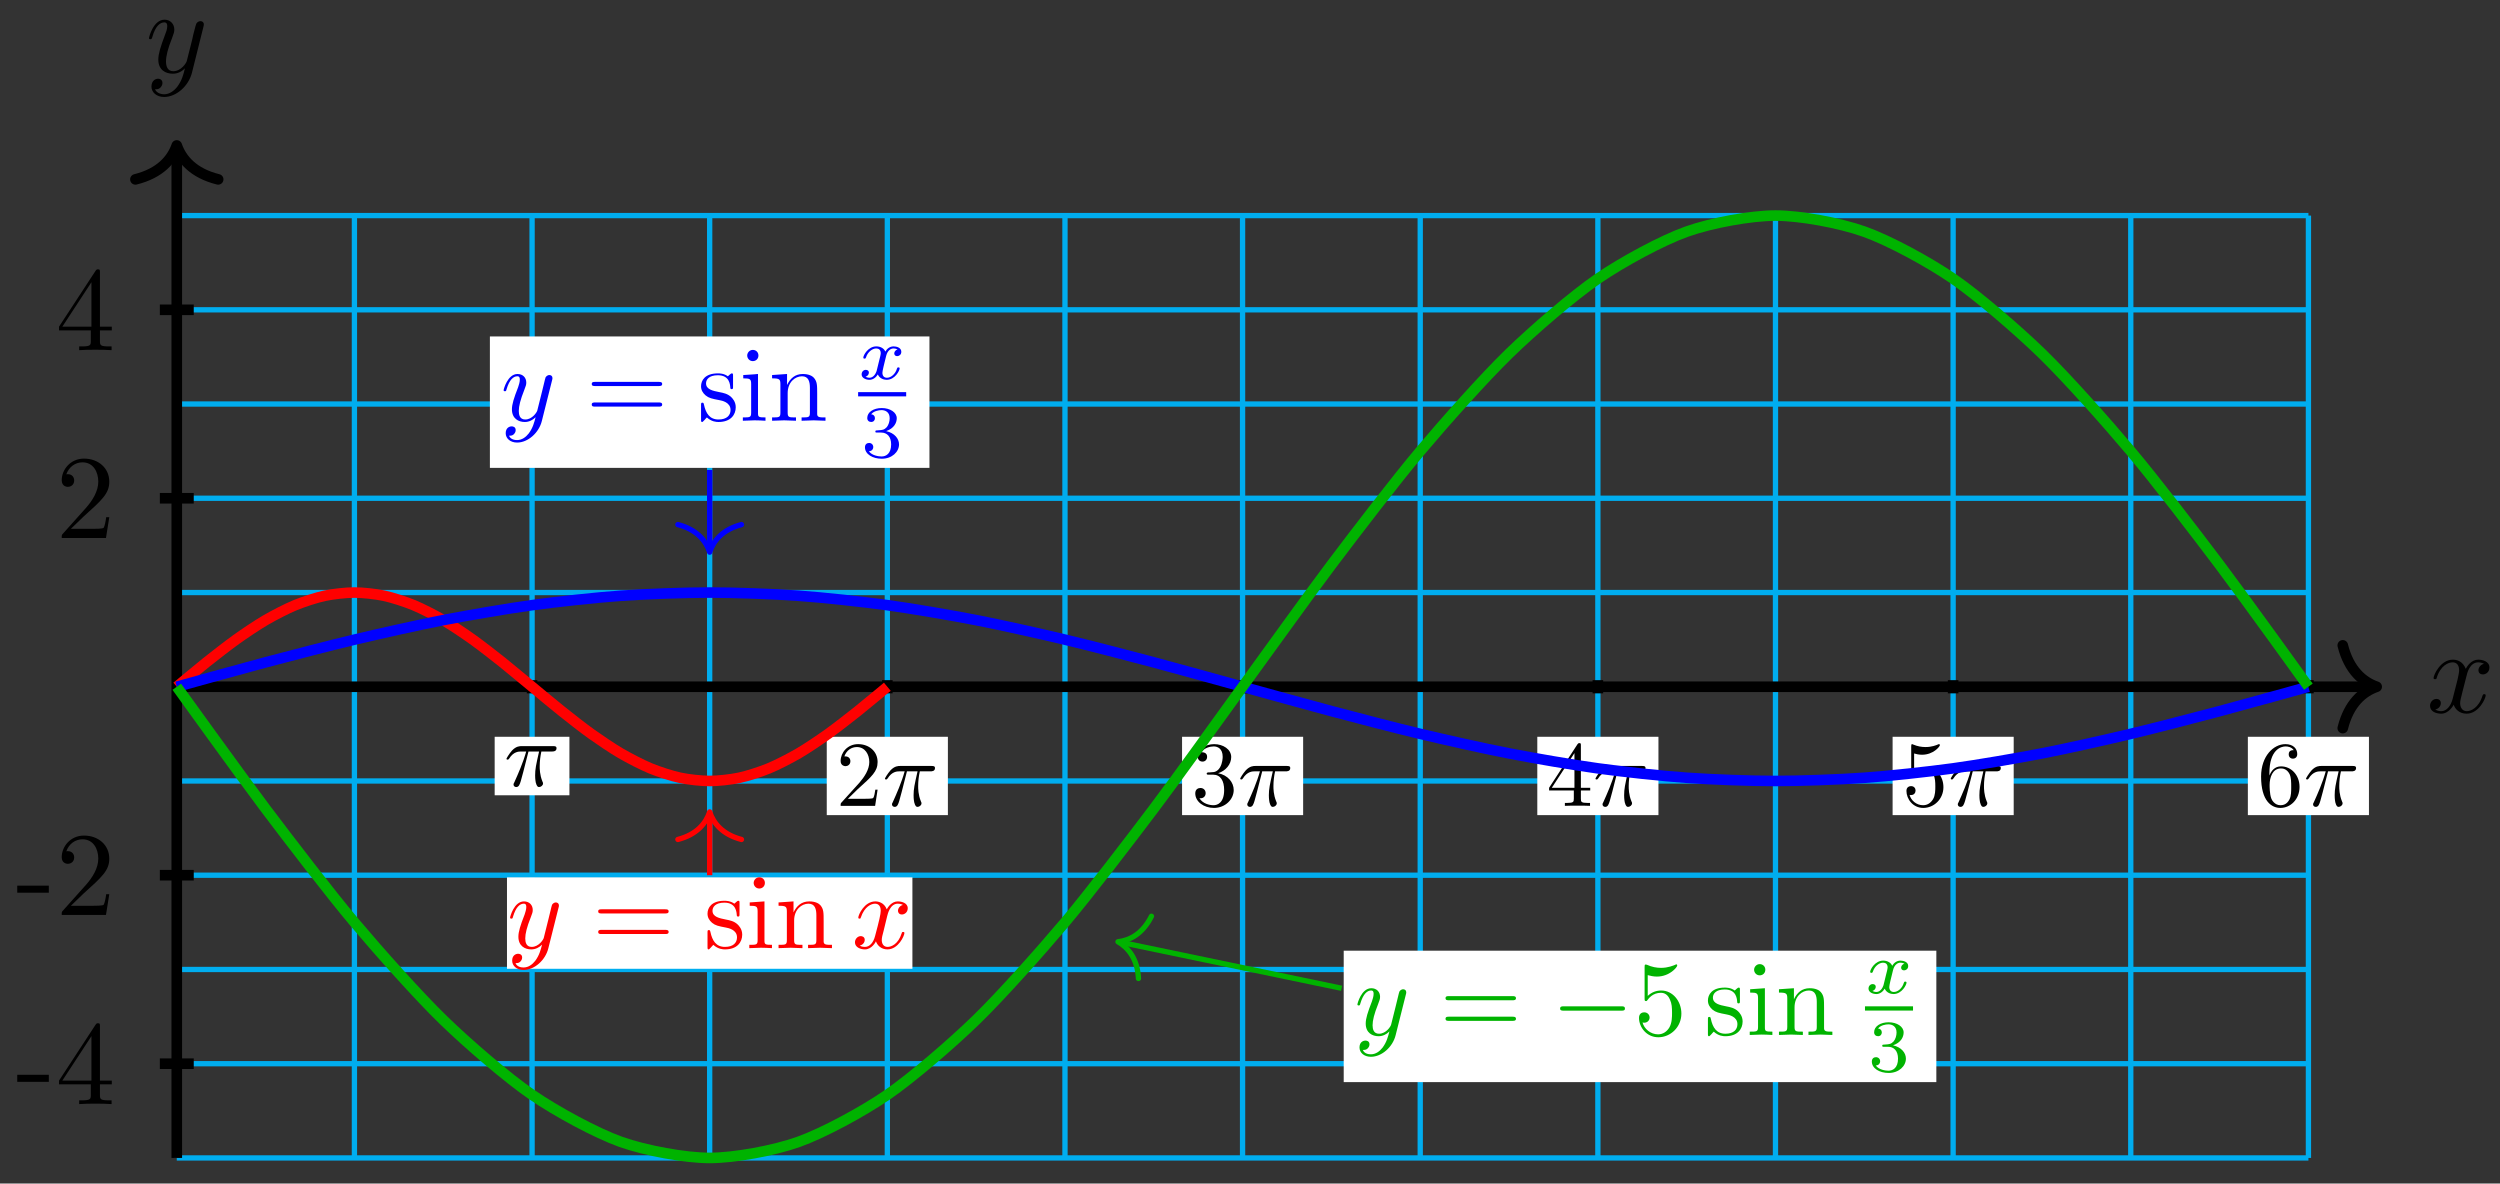 <?xml version="1.0" encoding="UTF-8"?>
<svg xmlns="http://www.w3.org/2000/svg" xmlns:xlink="http://www.w3.org/1999/xlink" width="188pt" height="89pt" viewBox="0 0 188 89" version="1.1">
<rect x="0" y="0" width="188" height="89" fill="#333333" stroke="none"/>
<defs>
<g>
<symbol overflow="visible" id="glyph0-0">
<path style="stroke:none;" d=""/>
</symbol>
<symbol overflow="visible" id="glyph0-1">
<path style="stroke:none;" d="M 3 -2.703 C 3.047 -2.938 3.25 -3.766 3.891 -3.766 C 3.922 -3.766 4.141 -3.766 4.328 -3.656 C 4.078 -3.609 3.906 -3.375 3.906 -3.172 C 3.906 -3.016 4 -2.859 4.25 -2.859 C 4.438 -2.859 4.734 -3.016 4.734 -3.375 C 4.734 -3.844 4.203 -3.969 3.891 -3.969 C 3.375 -3.969 3.062 -3.484 2.953 -3.281 C 2.719 -3.875 2.25 -3.969 1.984 -3.969 C 1.047 -3.969 0.531 -2.812 0.531 -2.578 C 0.531 -2.5 0.625 -2.5 0.641 -2.5 C 0.719 -2.5 0.75 -2.516 0.766 -2.594 C 1.062 -3.547 1.656 -3.766 1.969 -3.766 C 2.141 -3.766 2.453 -3.688 2.453 -3.172 C 2.453 -2.891 2.297 -2.281 1.969 -1.031 C 1.828 -0.469 1.5 -0.094 1.109 -0.094 C 1.062 -0.094 0.859 -0.094 0.656 -0.219 C 0.891 -0.266 1.078 -0.453 1.078 -0.703 C 1.078 -0.938 0.891 -1.016 0.75 -1.016 C 0.484 -1.016 0.266 -0.781 0.266 -0.5 C 0.266 -0.078 0.703 0.094 1.109 0.094 C 1.688 0.094 2.016 -0.531 2.047 -0.578 C 2.156 -0.25 2.469 0.094 3.016 0.094 C 3.938 0.094 4.453 -1.062 4.453 -1.281 C 4.453 -1.375 4.375 -1.375 4.344 -1.375 C 4.266 -1.375 4.25 -1.344 4.219 -1.281 C 3.922 -0.312 3.312 -0.094 3.031 -0.094 C 2.688 -0.094 2.531 -0.391 2.531 -0.688 C 2.531 -0.891 2.594 -1.078 2.688 -1.484 Z M 3 -2.703 "/>
</symbol>
<symbol overflow="visible" id="glyph0-2">
<path style="stroke:none;" d="M 4.359 -3.422 C 4.391 -3.547 4.391 -3.562 4.391 -3.625 C 4.391 -3.781 4.266 -3.859 4.141 -3.859 C 4.047 -3.859 3.906 -3.812 3.828 -3.672 C 3.797 -3.625 3.734 -3.359 3.688 -3.188 C 3.625 -2.953 3.562 -2.719 3.516 -2.469 L 3.109 -0.859 C 3.078 -0.719 2.688 -0.094 2.094 -0.094 C 1.641 -0.094 1.547 -0.5 1.547 -0.828 C 1.547 -1.234 1.688 -1.797 2 -2.578 C 2.141 -2.953 2.172 -3.047 2.172 -3.234 C 2.172 -3.625 1.891 -3.969 1.438 -3.969 C 0.594 -3.969 0.266 -2.656 0.266 -2.578 C 0.266 -2.5 0.344 -2.5 0.375 -2.5 C 0.453 -2.5 0.469 -2.516 0.516 -2.656 C 0.75 -3.5 1.109 -3.766 1.422 -3.766 C 1.484 -3.766 1.641 -3.766 1.641 -3.484 C 1.641 -3.25 1.547 -3.016 1.484 -2.859 C 1.125 -1.906 0.969 -1.391 0.969 -0.969 C 0.969 -0.172 1.531 0.094 2.062 0.094 C 2.406 0.094 2.719 -0.047 2.969 -0.312 C 2.859 0.156 2.75 0.594 2.391 1.078 C 2.156 1.375 1.812 1.641 1.406 1.641 C 1.281 1.641 0.875 1.609 0.719 1.266 C 0.859 1.266 0.984 1.266 1.109 1.156 C 1.188 1.078 1.281 0.953 1.281 0.797 C 1.281 0.516 1.047 0.469 0.953 0.469 C 0.75 0.469 0.453 0.625 0.453 1.062 C 0.453 1.5 0.844 1.844 1.406 1.844 C 2.328 1.844 3.25 1.016 3.5 0.016 Z M 4.359 -3.422 "/>
</symbol>
<symbol overflow="visible" id="glyph1-0">
<path style="stroke:none;" d=""/>
</symbol>
<symbol overflow="visible" id="glyph1-1">
<path style="stroke:none;" d="M 2.469 -1.672 L 2.469 -2.203 L 0.094 -2.203 L 0.094 -1.672 Z M 2.469 -1.672 "/>
</symbol>
<symbol overflow="visible" id="glyph1-2">
<path style="stroke:none;" d="M 4.219 -1.484 L 4.219 -1.766 L 3.328 -1.766 L 3.328 -5.844 C 3.328 -6.016 3.328 -6.078 3.188 -6.078 C 3.109 -6.078 3.078 -6.078 3 -5.969 L 0.25 -1.766 L 0.25 -1.484 L 2.641 -1.484 L 2.641 -0.703 C 2.641 -0.375 2.625 -0.281 1.953 -0.281 L 1.766 -0.281 L 1.766 0 C 2.141 -0.031 2.594 -0.031 2.984 -0.031 C 3.359 -0.031 3.828 -0.031 4.203 0 L 4.203 -0.281 L 4.016 -0.281 C 3.344 -0.281 3.328 -0.375 3.328 -0.703 L 3.328 -1.484 Z M 2.688 -1.766 L 0.5 -1.766 L 2.688 -5.109 Z M 2.688 -1.766 "/>
</symbol>
<symbol overflow="visible" id="glyph1-3">
<path style="stroke:none;" d="M 4.031 -1.562 L 3.797 -1.562 C 3.766 -1.297 3.688 -0.891 3.609 -0.766 C 3.547 -0.688 2.953 -0.688 2.75 -0.688 L 1.141 -0.688 L 2.094 -1.609 C 3.484 -2.859 4.031 -3.344 4.031 -4.234 C 4.031 -5.25 3.219 -5.969 2.125 -5.969 C 1.109 -5.969 0.453 -5.141 0.453 -4.344 C 0.453 -3.844 0.891 -3.844 0.922 -3.844 C 1.078 -3.844 1.391 -3.953 1.391 -4.328 C 1.391 -4.562 1.234 -4.797 0.922 -4.797 C 0.844 -4.797 0.828 -4.797 0.797 -4.781 C 1 -5.359 1.484 -5.688 2.016 -5.688 C 2.828 -5.688 3.203 -4.969 3.203 -4.234 C 3.203 -3.516 2.766 -2.812 2.266 -2.25 L 0.547 -0.328 C 0.453 -0.234 0.453 -0.219 0.453 0 L 3.781 0 Z M 4.031 -1.562 "/>
</symbol>
<symbol overflow="visible" id="glyph2-0">
<path style="stroke:none;" d=""/>
</symbol>
<symbol overflow="visible" id="glyph2-1">
<path style="stroke:none;" d="M 1.844 -2.594 L 2.641 -2.594 C 2.406 -1.562 2.344 -1.266 2.344 -0.797 C 2.344 -0.703 2.344 -0.516 2.391 -0.266 C 2.469 0.031 2.547 0.078 2.641 0.078 C 2.781 0.078 2.938 -0.047 2.938 -0.188 C 2.938 -0.234 2.938 -0.25 2.891 -0.344 C 2.688 -0.844 2.688 -1.297 2.688 -1.484 C 2.688 -1.859 2.734 -2.234 2.812 -2.594 L 3.609 -2.594 C 3.703 -2.594 3.953 -2.594 3.953 -2.844 C 3.953 -3 3.812 -3 3.672 -3 L 1.344 -3 C 1.188 -3 0.922 -3 0.609 -2.672 C 0.375 -2.406 0.188 -2.078 0.188 -2.047 C 0.188 -2.047 0.188 -1.984 0.266 -1.984 C 0.328 -1.984 0.344 -2 0.391 -2.062 C 0.719 -2.594 1.125 -2.594 1.266 -2.594 L 1.672 -2.594 C 1.438 -1.75 1.062 -0.906 0.781 -0.281 C 0.719 -0.172 0.719 -0.156 0.719 -0.109 C 0.719 0.016 0.828 0.078 0.922 0.078 C 1.125 0.078 1.188 -0.125 1.266 -0.375 C 1.359 -0.703 1.359 -0.703 1.453 -1.062 Z M 1.844 -2.594 "/>
</symbol>
<symbol overflow="visible" id="glyph3-0">
<path style="stroke:none;" d=""/>
</symbol>
<symbol overflow="visible" id="glyph3-1">
<path style="stroke:none;" d="M 0.891 -0.531 L 1.625 -1.25 C 2.703 -2.219 3.125 -2.594 3.125 -3.297 C 3.125 -4.078 2.5 -4.641 1.656 -4.641 C 0.859 -4.641 0.344 -4 0.344 -3.375 C 0.344 -2.984 0.703 -2.984 0.719 -2.984 C 0.844 -2.984 1.078 -3.078 1.078 -3.359 C 1.078 -3.547 0.953 -3.719 0.703 -3.719 C 0.656 -3.719 0.641 -3.719 0.625 -3.719 C 0.781 -4.172 1.156 -4.422 1.562 -4.422 C 2.188 -4.422 2.5 -3.859 2.5 -3.297 C 2.5 -2.734 2.141 -2.188 1.766 -1.75 L 0.422 -0.266 C 0.344 -0.188 0.344 -0.172 0.344 0 L 2.938 0 L 3.125 -1.219 L 2.953 -1.219 C 2.922 -1 2.875 -0.703 2.797 -0.594 C 2.75 -0.531 2.297 -0.531 2.141 -0.531 Z M 0.891 -0.531 "/>
</symbol>
<symbol overflow="visible" id="glyph3-2">
<path style="stroke:none;" d="M 2.016 -2.453 C 2.594 -2.641 3 -3.125 3 -3.672 C 3 -4.25 2.391 -4.641 1.719 -4.641 C 1.016 -4.641 0.484 -4.219 0.484 -3.688 C 0.484 -3.469 0.641 -3.328 0.844 -3.328 C 1.047 -3.328 1.188 -3.484 1.188 -3.688 C 1.188 -4.031 0.859 -4.031 0.766 -4.031 C 0.969 -4.375 1.438 -4.469 1.688 -4.469 C 1.969 -4.469 2.359 -4.312 2.359 -3.688 C 2.359 -3.609 2.344 -3.203 2.156 -2.891 C 1.953 -2.562 1.719 -2.531 1.547 -2.531 C 1.484 -2.516 1.312 -2.516 1.266 -2.516 C 1.219 -2.5 1.156 -2.5 1.156 -2.422 C 1.156 -2.344 1.219 -2.344 1.328 -2.344 L 1.641 -2.344 C 2.203 -2.344 2.469 -1.875 2.469 -1.188 C 2.469 -0.25 1.984 -0.047 1.672 -0.047 C 1.375 -0.047 0.859 -0.156 0.609 -0.578 C 0.859 -0.531 1.078 -0.688 1.078 -0.953 C 1.078 -1.203 0.891 -1.344 0.688 -1.344 C 0.516 -1.344 0.297 -1.25 0.297 -0.938 C 0.297 -0.312 0.938 0.156 1.703 0.156 C 2.547 0.156 3.188 -0.484 3.188 -1.188 C 3.188 -1.766 2.75 -2.312 2.016 -2.453 Z M 2.016 -2.453 "/>
</symbol>
<symbol overflow="visible" id="glyph3-3">
<path style="stroke:none;" d="M 2.047 -1.156 L 2.047 -0.547 C 2.047 -0.297 2.031 -0.219 1.516 -0.219 L 1.375 -0.219 L 1.375 0 C 1.656 -0.016 2.016 -0.016 2.312 -0.016 C 2.609 -0.016 2.969 -0.016 3.266 0 L 3.266 -0.219 L 3.109 -0.219 C 2.594 -0.219 2.578 -0.297 2.578 -0.547 L 2.578 -1.156 L 3.281 -1.156 L 3.281 -1.359 L 2.578 -1.359 L 2.578 -4.531 C 2.578 -4.672 2.578 -4.719 2.469 -4.719 C 2.406 -4.719 2.391 -4.719 2.328 -4.641 L 0.188 -1.359 L 0.188 -1.156 Z M 2.094 -1.359 L 0.391 -1.359 L 2.094 -3.969 Z M 2.094 -1.359 "/>
</symbol>
<symbol overflow="visible" id="glyph3-4">
<path style="stroke:none;" d="M 3.125 -1.406 C 3.125 -2.234 2.562 -2.922 1.812 -2.922 C 1.469 -2.922 1.172 -2.812 0.922 -2.578 L 0.922 -3.938 C 1.062 -3.891 1.297 -3.844 1.516 -3.844 C 2.375 -3.844 2.859 -4.469 2.859 -4.562 C 2.859 -4.609 2.844 -4.641 2.781 -4.641 C 2.781 -4.641 2.766 -4.641 2.734 -4.625 C 2.594 -4.562 2.25 -4.422 1.781 -4.422 C 1.5 -4.422 1.188 -4.469 0.859 -4.609 C 0.797 -4.641 0.781 -4.641 0.781 -4.641 C 0.703 -4.641 0.703 -4.578 0.703 -4.469 L 0.703 -2.406 C 0.703 -2.281 0.703 -2.219 0.797 -2.219 C 0.844 -2.219 0.859 -2.25 0.891 -2.281 C 0.969 -2.391 1.219 -2.781 1.797 -2.781 C 2.156 -2.781 2.328 -2.453 2.391 -2.328 C 2.5 -2.062 2.516 -1.797 2.516 -1.453 C 2.516 -1.203 2.516 -0.781 2.344 -0.5 C 2.172 -0.219 1.922 -0.047 1.594 -0.047 C 1.094 -0.047 0.688 -0.406 0.578 -0.828 C 0.594 -0.812 0.609 -0.812 0.688 -0.812 C 0.922 -0.812 1.031 -0.984 1.031 -1.156 C 1.031 -1.312 0.922 -1.484 0.688 -1.484 C 0.594 -1.484 0.344 -1.438 0.344 -1.125 C 0.344 -0.516 0.828 0.156 1.609 0.156 C 2.422 0.156 3.125 -0.516 3.125 -1.406 Z M 3.125 -1.406 "/>
</symbol>
<symbol overflow="visible" id="glyph3-5">
<path style="stroke:none;" d="M 0.922 -2.281 L 0.922 -2.453 C 0.922 -4.219 1.781 -4.469 2.141 -4.469 C 2.312 -4.469 2.594 -4.422 2.75 -4.188 C 2.641 -4.188 2.375 -4.188 2.375 -3.875 C 2.375 -3.656 2.531 -3.547 2.688 -3.547 C 2.797 -3.547 3.016 -3.609 3.016 -3.891 C 3.016 -4.312 2.703 -4.641 2.125 -4.641 C 1.234 -4.641 0.297 -3.75 0.297 -2.203 C 0.297 -0.344 1.094 0.156 1.75 0.156 C 2.516 0.156 3.188 -0.5 3.188 -1.422 C 3.188 -2.312 2.562 -2.969 1.797 -2.969 C 1.312 -2.969 1.062 -2.625 0.922 -2.281 Z M 1.75 -0.047 C 1.312 -0.047 1.094 -0.453 1.062 -0.562 C 0.938 -0.891 0.938 -1.453 0.938 -1.578 C 0.938 -2.125 1.156 -2.812 1.781 -2.812 C 1.891 -2.812 2.219 -2.812 2.438 -2.391 C 2.562 -2.125 2.562 -1.766 2.562 -1.422 C 2.562 -1.094 2.562 -0.75 2.438 -0.5 C 2.234 -0.078 1.906 -0.047 1.75 -0.047 Z M 1.75 -0.047 "/>
</symbol>
<symbol overflow="visible" id="glyph4-0">
<path style="stroke:none;" d=""/>
</symbol>
<symbol overflow="visible" id="glyph4-1">
<path style="stroke:none;" d="M 3.875 -3.031 C 3.906 -3.141 3.906 -3.156 3.906 -3.219 C 3.906 -3.359 3.797 -3.438 3.672 -3.438 C 3.594 -3.438 3.469 -3.391 3.391 -3.266 C 3.375 -3.234 3.312 -2.984 3.281 -2.844 C 3.234 -2.625 3.172 -2.422 3.125 -2.203 L 2.766 -0.766 C 2.734 -0.641 2.391 -0.094 1.859 -0.094 C 1.453 -0.094 1.375 -0.438 1.375 -0.734 C 1.375 -1.094 1.5 -1.594 1.781 -2.297 C 1.906 -2.625 1.938 -2.703 1.938 -2.875 C 1.938 -3.234 1.688 -3.516 1.281 -3.516 C 0.531 -3.516 0.234 -2.359 0.234 -2.297 C 0.234 -2.219 0.312 -2.219 0.328 -2.219 C 0.406 -2.219 0.422 -2.234 0.453 -2.359 C 0.672 -3.109 0.984 -3.344 1.266 -3.344 C 1.328 -3.344 1.453 -3.344 1.453 -3.094 C 1.453 -2.891 1.375 -2.688 1.328 -2.531 C 1 -1.688 0.859 -1.234 0.859 -0.859 C 0.859 -0.156 1.359 0.094 1.828 0.094 C 2.141 0.094 2.422 -0.047 2.641 -0.266 C 2.531 0.141 2.438 0.531 2.125 0.953 C 1.906 1.234 1.609 1.453 1.25 1.453 C 1.125 1.453 0.766 1.438 0.641 1.125 C 0.766 1.125 0.875 1.125 0.984 1.031 C 1.062 0.953 1.141 0.859 1.141 0.703 C 1.141 0.453 0.922 0.422 0.844 0.422 C 0.656 0.422 0.391 0.547 0.391 0.938 C 0.391 1.344 0.75 1.641 1.25 1.641 C 2.062 1.641 2.891 0.906 3.109 0.016 Z M 3.875 -3.031 "/>
</symbol>
<symbol overflow="visible" id="glyph4-2">
<path style="stroke:none;" d="M 2.656 -2.406 C 2.703 -2.609 2.891 -3.344 3.453 -3.344 C 3.484 -3.344 3.688 -3.344 3.844 -3.25 C 3.625 -3.203 3.469 -3 3.469 -2.812 C 3.469 -2.688 3.547 -2.531 3.766 -2.531 C 3.938 -2.531 4.203 -2.672 4.203 -3 C 4.203 -3.406 3.734 -3.516 3.453 -3.516 C 3 -3.516 2.719 -3.094 2.625 -2.922 C 2.422 -3.438 1.984 -3.516 1.766 -3.516 C 0.938 -3.516 0.484 -2.5 0.484 -2.297 C 0.484 -2.219 0.562 -2.219 0.578 -2.219 C 0.641 -2.219 0.656 -2.234 0.672 -2.297 C 0.953 -3.141 1.469 -3.344 1.75 -3.344 C 1.891 -3.344 2.172 -3.281 2.172 -2.812 C 2.172 -2.562 2.047 -2.031 1.75 -0.922 C 1.625 -0.422 1.344 -0.094 0.984 -0.094 C 0.938 -0.094 0.75 -0.094 0.594 -0.188 C 0.781 -0.234 0.969 -0.391 0.969 -0.625 C 0.969 -0.844 0.781 -0.906 0.672 -0.906 C 0.438 -0.906 0.234 -0.688 0.234 -0.438 C 0.234 -0.078 0.625 0.094 0.984 0.094 C 1.5 0.094 1.797 -0.469 1.812 -0.516 C 1.906 -0.219 2.203 0.094 2.672 0.094 C 3.5 0.094 3.953 -0.938 3.953 -1.141 C 3.953 -1.219 3.875 -1.219 3.859 -1.219 C 3.781 -1.219 3.766 -1.188 3.75 -1.125 C 3.484 -0.281 2.953 -0.094 2.688 -0.094 C 2.375 -0.094 2.25 -0.344 2.25 -0.609 C 2.25 -0.781 2.297 -0.969 2.391 -1.312 Z M 2.656 -2.406 "/>
</symbol>
<symbol overflow="visible" id="glyph5-0">
<path style="stroke:none;" d=""/>
</symbol>
<symbol overflow="visible" id="glyph5-1">
<path style="stroke:none;" d="M 5.469 -2.609 C 5.594 -2.609 5.75 -2.609 5.75 -2.766 C 5.75 -2.922 5.594 -2.922 5.484 -2.922 L 0.703 -2.922 C 0.594 -2.922 0.453 -2.922 0.453 -2.766 C 0.453 -2.609 0.594 -2.609 0.719 -2.609 Z M 5.484 -1.062 C 5.594 -1.062 5.75 -1.062 5.75 -1.219 C 5.75 -1.375 5.594 -1.375 5.469 -1.375 L 0.719 -1.375 C 0.594 -1.375 0.453 -1.375 0.453 -1.219 C 0.453 -1.062 0.594 -1.062 0.703 -1.062 Z M 5.484 -1.062 "/>
</symbol>
<symbol overflow="visible" id="glyph5-2">
<path style="stroke:none;" d="M 1.656 -1.547 C 1.828 -1.516 2.484 -1.391 2.484 -0.812 C 2.484 -0.406 2.203 -0.094 1.578 -0.094 C 0.922 -0.094 0.625 -0.547 0.484 -1.219 C 0.453 -1.328 0.453 -1.359 0.359 -1.359 C 0.266 -1.359 0.266 -1.297 0.266 -1.156 L 0.266 -0.109 C 0.266 0.031 0.266 0.094 0.344 0.094 C 0.391 0.094 0.391 0.078 0.547 -0.078 C 0.562 -0.094 0.562 -0.109 0.703 -0.25 C 1.062 0.078 1.422 0.094 1.578 0.094 C 2.5 0.094 2.875 -0.453 2.875 -1.016 C 2.875 -1.438 2.625 -1.688 2.531 -1.781 C 2.266 -2.031 1.953 -2.094 1.625 -2.156 C 1.172 -2.25 0.641 -2.344 0.641 -2.812 C 0.641 -3.094 0.859 -3.422 1.531 -3.422 C 2.422 -3.422 2.453 -2.703 2.469 -2.453 C 2.484 -2.375 2.547 -2.375 2.562 -2.375 C 2.672 -2.375 2.672 -2.422 2.672 -2.578 L 2.672 -3.375 C 2.672 -3.516 2.672 -3.562 2.578 -3.562 C 2.547 -3.562 2.531 -3.562 2.422 -3.469 C 2.406 -3.438 2.312 -3.375 2.281 -3.344 C 1.984 -3.562 1.656 -3.562 1.531 -3.562 C 0.562 -3.562 0.266 -3.031 0.266 -2.594 C 0.266 -2.312 0.391 -2.094 0.609 -1.906 C 0.859 -1.703 1.078 -1.656 1.656 -1.547 Z M 1.656 -1.547 "/>
</symbol>
<symbol overflow="visible" id="glyph5-3">
<path style="stroke:none;" d="M 1.406 -3.516 L 0.297 -3.438 L 0.297 -3.188 C 0.812 -3.188 0.891 -3.141 0.891 -2.75 L 0.891 -0.609 C 0.891 -0.25 0.797 -0.25 0.266 -0.25 L 0.266 0 C 0.516 -0.016 0.953 -0.031 1.141 -0.031 C 1.422 -0.031 1.703 -0.016 1.969 0 L 1.969 -0.25 C 1.438 -0.25 1.406 -0.281 1.406 -0.594 Z M 1.438 -4.906 C 1.438 -5.156 1.25 -5.328 1.016 -5.328 C 0.766 -5.328 0.594 -5.109 0.594 -4.906 C 0.594 -4.688 0.766 -4.484 1.016 -4.484 C 1.25 -4.484 1.438 -4.656 1.438 -4.906 Z M 1.438 -4.906 "/>
</symbol>
<symbol overflow="visible" id="glyph5-4">
<path style="stroke:none;" d="M 0.875 -2.734 L 0.875 -0.609 C 0.875 -0.25 0.781 -0.25 0.25 -0.25 L 0.25 0 C 0.531 -0.016 0.938 -0.031 1.156 -0.031 C 1.359 -0.031 1.781 -0.016 2.047 0 L 2.047 -0.25 C 1.516 -0.25 1.422 -0.25 1.422 -0.609 L 1.422 -2.078 C 1.422 -2.906 1.984 -3.344 2.5 -3.344 C 3 -3.344 3.094 -2.922 3.094 -2.469 L 3.094 -0.609 C 3.094 -0.25 3 -0.25 2.469 -0.25 L 2.469 0 C 2.75 -0.016 3.156 -0.031 3.375 -0.031 C 3.578 -0.031 4 -0.016 4.266 0 L 4.266 -0.25 C 3.844 -0.25 3.656 -0.25 3.641 -0.484 L 3.641 -2.016 C 3.641 -2.688 3.641 -2.938 3.391 -3.234 C 3.281 -3.359 3.016 -3.516 2.562 -3.516 C 1.969 -3.516 1.609 -3.172 1.375 -2.688 L 1.375 -3.516 L 0.25 -3.438 L 0.25 -3.188 C 0.812 -3.188 0.875 -3.125 0.875 -2.734 Z M 0.875 -2.734 "/>
</symbol>
<symbol overflow="visible" id="glyph5-5">
<path style="stroke:none;" d="M 3.578 -1.609 C 3.578 -2.547 2.922 -3.344 2.062 -3.344 C 1.688 -3.344 1.344 -3.219 1.047 -2.938 L 1.047 -4.5 C 1.219 -4.453 1.469 -4.391 1.734 -4.391 C 2.703 -4.391 3.266 -5.109 3.266 -5.219 C 3.266 -5.266 3.25 -5.312 3.188 -5.312 C 3.172 -5.312 3.156 -5.312 3.125 -5.281 C 2.969 -5.219 2.578 -5.047 2.047 -5.047 C 1.719 -5.047 1.359 -5.109 0.984 -5.281 C 0.922 -5.297 0.906 -5.297 0.891 -5.297 C 0.812 -5.297 0.812 -5.234 0.812 -5.109 L 0.812 -2.75 C 0.812 -2.609 0.812 -2.547 0.922 -2.547 C 0.969 -2.547 0.984 -2.562 1.016 -2.609 C 1.109 -2.734 1.406 -3.172 2.047 -3.172 C 2.469 -3.172 2.656 -2.812 2.719 -2.656 C 2.859 -2.359 2.875 -2.062 2.875 -1.656 C 2.875 -1.375 2.875 -0.906 2.672 -0.562 C 2.484 -0.25 2.188 -0.047 1.828 -0.047 C 1.25 -0.047 0.781 -0.469 0.656 -0.938 C 0.672 -0.938 0.703 -0.922 0.781 -0.922 C 1.047 -0.922 1.188 -1.125 1.188 -1.312 C 1.188 -1.5 1.047 -1.703 0.781 -1.703 C 0.672 -1.703 0.391 -1.656 0.391 -1.281 C 0.391 -0.594 0.953 0.172 1.844 0.172 C 2.766 0.172 3.578 -0.594 3.578 -1.609 Z M 3.578 -1.609 "/>
</symbol>
<symbol overflow="visible" id="glyph6-0">
<path style="stroke:none;" d=""/>
</symbol>
<symbol overflow="visible" id="glyph6-1">
<path style="stroke:none;" d="M 1.391 -0.594 C 1.328 -0.406 1.156 -0.094 0.859 -0.094 C 0.844 -0.094 0.688 -0.094 0.562 -0.172 C 0.797 -0.25 0.812 -0.453 0.812 -0.484 C 0.812 -0.609 0.719 -0.688 0.578 -0.688 C 0.422 -0.688 0.266 -0.562 0.266 -0.344 C 0.266 -0.078 0.578 0.062 0.859 0.062 C 1.109 0.062 1.344 -0.109 1.484 -0.344 C 1.609 -0.047 1.922 0.062 2.141 0.062 C 2.781 0.062 3.125 -0.641 3.125 -0.797 C 3.125 -0.875 3.047 -0.875 3.031 -0.875 C 2.953 -0.875 2.953 -0.844 2.922 -0.781 C 2.812 -0.391 2.484 -0.094 2.172 -0.094 C 1.938 -0.094 1.828 -0.25 1.828 -0.469 C 1.828 -0.609 1.953 -1.109 2.109 -1.734 C 2.219 -2.172 2.484 -2.297 2.656 -2.297 C 2.672 -2.297 2.844 -2.297 2.969 -2.219 C 2.781 -2.172 2.719 -2.016 2.719 -1.922 C 2.719 -1.797 2.812 -1.719 2.938 -1.719 C 3.062 -1.719 3.25 -1.812 3.25 -2.047 C 3.25 -2.359 2.891 -2.453 2.672 -2.453 C 2.391 -2.453 2.172 -2.281 2.047 -2.062 C 1.953 -2.297 1.688 -2.453 1.375 -2.453 C 0.75 -2.453 0.391 -1.781 0.391 -1.609 C 0.391 -1.531 0.469 -1.531 0.484 -1.531 C 0.562 -1.531 0.562 -1.562 0.594 -1.625 C 0.734 -2.062 1.094 -2.297 1.359 -2.297 C 1.547 -2.297 1.703 -2.203 1.703 -1.938 C 1.703 -1.828 1.625 -1.547 1.578 -1.359 Z M 1.391 -0.594 "/>
</symbol>
<symbol overflow="visible" id="glyph7-0">
<path style="stroke:none;" d=""/>
</symbol>
<symbol overflow="visible" id="glyph7-1">
<path style="stroke:none;" d="M 1.516 -1.859 C 1.953 -1.859 2.266 -1.562 2.266 -0.969 C 2.266 -0.266 1.875 -0.062 1.547 -0.062 C 1.328 -0.062 0.828 -0.125 0.594 -0.453 C 0.859 -0.469 0.922 -0.656 0.922 -0.766 C 0.922 -0.953 0.781 -1.078 0.609 -1.078 C 0.453 -1.078 0.297 -0.984 0.297 -0.75 C 0.297 -0.234 0.875 0.109 1.562 0.109 C 2.328 0.109 2.859 -0.406 2.859 -0.969 C 2.859 -1.406 2.516 -1.828 1.891 -1.969 C 2.484 -2.172 2.688 -2.594 2.688 -2.938 C 2.688 -3.375 2.188 -3.703 1.562 -3.703 C 0.953 -3.703 0.469 -3.406 0.469 -2.953 C 0.469 -2.766 0.594 -2.656 0.766 -2.656 C 0.938 -2.656 1.047 -2.781 1.047 -2.938 C 1.047 -3.109 0.938 -3.219 0.766 -3.234 C 0.953 -3.484 1.344 -3.547 1.547 -3.547 C 1.797 -3.547 2.156 -3.422 2.156 -2.938 C 2.156 -2.703 2.078 -2.438 1.938 -2.266 C 1.75 -2.062 1.594 -2.047 1.312 -2.031 C 1.172 -2.016 1.156 -2.016 1.125 -2.016 C 1.125 -2.016 1.078 -2 1.078 -1.938 C 1.078 -1.859 1.125 -1.859 1.219 -1.859 Z M 1.516 -1.859 "/>
</symbol>
<symbol overflow="visible" id="glyph8-0">
<path style="stroke:none;" d=""/>
</symbol>
<symbol overflow="visible" id="glyph8-1">
<path style="stroke:none;" d="M 5.25 -1.828 C 5.391 -1.828 5.531 -1.828 5.531 -1.984 C 5.531 -2.156 5.391 -2.156 5.25 -2.156 L 0.938 -2.156 C 0.812 -2.156 0.656 -2.156 0.656 -1.984 C 0.656 -1.828 0.812 -1.828 0.938 -1.828 Z M 5.25 -1.828 "/>
</symbol>
</g>
</defs>
<g id="surface1">
<path style="fill:none;stroke-width:0.399;stroke-linecap:butt;stroke-linejoin:miter;stroke:rgb(0%,67.839%,93.729%);stroke-opacity:1;stroke-miterlimit:10;" d="M -0.001 -35.433 L 160.3 -35.433 M -0.001 -28.347 L 160.3 -28.347 M -0.001 -21.261 L 160.3 -21.261 M -0.001 -14.172 L 160.3 -14.172 M -0.001 -7.086 L 160.3 -7.086 M -0.001 -0 L 160.3 -0 M -0.001 7.085 L 160.3 7.085 M -0.001 14.175 L 160.3 14.175 M -0.001 21.261 L 160.3 21.261 M -0.001 28.346 L 160.3 28.346 M -0.001 35.432 L 160.3 35.432 M -0.001 -35.433 L -0.001 35.432 M 13.358 -35.433 L 13.358 35.432 M 26.718 -35.433 L 26.718 35.432 M 40.073 -35.433 L 40.073 35.432 M 53.433 -35.433 L 53.433 35.432 M 66.792 -35.433 L 66.792 35.432 M 80.147 -35.433 L 80.147 35.432 M 93.507 -35.433 L 93.507 35.432 M 106.866 -35.433 L 106.866 35.432 M 120.222 -35.433 L 120.222 35.432 M 133.581 -35.433 L 133.581 35.432 M 146.94 -35.433 L 146.94 35.432 M 160.3 -35.433 L 160.3 35.432 " transform="matrix(1,0,0,-1,13.294,51.644)"/>
<path style="fill:none;stroke-width:0.797;stroke-linecap:butt;stroke-linejoin:miter;stroke:rgb(0%,0%,0%);stroke-opacity:1;stroke-miterlimit:10;" d="M -0.001 -0 L 165.034 -0 " transform="matrix(1,0,0,-1,13.294,51.644)"/>
<path style="fill:none;stroke-width:0.797;stroke-linecap:round;stroke-linejoin:round;stroke:rgb(0%,0%,0%);stroke-opacity:1;stroke-miterlimit:10;" d="M -2.55 3.113 C -2.085 1.246 -1.046 0.363 0.001 -0 C -1.046 -0.364 -2.085 -1.243 -2.55 -3.11 " transform="matrix(1,0,0,-1,178.726,51.644)"/>
<g style="fill:rgb(0%,0%,0%);fill-opacity:1;">
  <use xlink:href="#glyph0-1" x="182.472" y="53.575"/>
</g>
<path style="fill:none;stroke-width:0.797;stroke-linecap:butt;stroke-linejoin:miter;stroke:rgb(0%,0%,0%);stroke-opacity:1;stroke-miterlimit:10;" d="M -0.001 -35.433 L -0.001 40.307 " transform="matrix(1,0,0,-1,13.294,51.644)"/>
<path style="fill:none;stroke-width:0.797;stroke-linecap:round;stroke-linejoin:round;stroke:rgb(0%,0%,0%);stroke-opacity:1;stroke-miterlimit:10;" d="M -2.55 3.11 C -2.085 1.243 -1.046 0.364 0.001 0.001 C -1.046 -0.362 -2.085 -1.245 -2.55 -3.112 " transform="matrix(0,-1,-1,0,13.294,10.939)"/>
<g style="fill:rgb(0%,0%,0%);fill-opacity:1;">
  <use xlink:href="#glyph0-2" x="10.936" y="5.449"/>
</g>
<path style="fill:none;stroke-width:0.797;stroke-linecap:butt;stroke-linejoin:miter;stroke:rgb(0%,0%,0%);stroke-opacity:1;stroke-miterlimit:10;" d="M 1.276 -28.347 L -1.274 -28.347 " transform="matrix(1,0,0,-1,13.294,51.644)"/>
<g style="fill:rgb(0%,0%,0%);fill-opacity:1;">
  <use xlink:href="#glyph1-1" x="1.203" y="83.027"/>
  <use xlink:href="#glyph1-2" x="4.188" y="83.027"/>
</g>
<path style="fill:none;stroke-width:0.797;stroke-linecap:butt;stroke-linejoin:miter;stroke:rgb(0%,0%,0%);stroke-opacity:1;stroke-miterlimit:10;" d="M 1.276 -14.172 L -1.274 -14.172 " transform="matrix(1,0,0,-1,13.294,51.644)"/>
<g style="fill:rgb(0%,0%,0%);fill-opacity:1;">
  <use xlink:href="#glyph1-1" x="1.203" y="68.804"/>
  <use xlink:href="#glyph1-3" x="4.188" y="68.804"/>
</g>
<path style="fill:none;stroke-width:0.797;stroke-linecap:butt;stroke-linejoin:miter;stroke:rgb(0%,0%,0%);stroke-opacity:1;stroke-miterlimit:10;" d="M 1.276 14.175 L -1.274 14.175 " transform="matrix(1,0,0,-1,13.294,51.644)"/>
<g style="fill:rgb(0%,0%,0%);fill-opacity:1;">
  <use xlink:href="#glyph1-3" x="4.188" y="40.456"/>
</g>
<path style="fill:none;stroke-width:0.797;stroke-linecap:butt;stroke-linejoin:miter;stroke:rgb(0%,0%,0%);stroke-opacity:1;stroke-miterlimit:10;" d="M 1.276 28.346 L -1.274 28.346 " transform="matrix(1,0,0,-1,13.294,51.644)"/>
<g style="fill:rgb(0%,0%,0%);fill-opacity:1;">
  <use xlink:href="#glyph1-2" x="4.188" y="26.332"/>
</g>
<path style="fill:none;stroke-width:0.797;stroke-linecap:butt;stroke-linejoin:miter;stroke:rgb(0%,0%,0%);stroke-opacity:1;stroke-miterlimit:10;" d="M 26.718 0.496 L 26.718 -0.496 " transform="matrix(1,0,0,-1,13.294,51.644)"/>
<path style=" stroke:none;fill-rule:nonzero;fill:rgb(100%,100%,100%);fill-opacity:1;" d="M 42.82 55.406 L 37.199 55.406 L 37.199 59.805 L 42.82 59.805 Z M 42.82 55.406 "/>
<g style="fill:rgb(0%,0%,0%);fill-opacity:1;">
  <use xlink:href="#glyph2-1" x="37.898" y="59.108"/>
</g>
<path style="fill:none;stroke-width:0.797;stroke-linecap:butt;stroke-linejoin:miter;stroke:rgb(0%,0%,0%);stroke-opacity:1;stroke-miterlimit:10;" d="M 53.433 0.496 L 53.433 -0.496 " transform="matrix(1,0,0,-1,13.294,51.644)"/>
<path style=" stroke:none;fill-rule:nonzero;fill:rgb(100%,100%,100%);fill-opacity:1;" d="M 71.281 55.406 L 62.172 55.406 L 62.172 61.297 L 71.281 61.297 Z M 71.281 55.406 "/>
<g style="fill:rgb(0%,0%,0%);fill-opacity:1;">
  <use xlink:href="#glyph3-1" x="62.871" y="60.6"/>
</g>
<g style="fill:rgb(0%,0%,0%);fill-opacity:1;">
  <use xlink:href="#glyph2-1" x="66.358" y="60.6"/>
</g>
<path style="fill:none;stroke-width:0.797;stroke-linecap:butt;stroke-linejoin:miter;stroke:rgb(0%,0%,0%);stroke-opacity:1;stroke-miterlimit:10;" d="M 80.147 0.496 L 80.147 -0.496 " transform="matrix(1,0,0,-1,13.294,51.644)"/>
<path style=" stroke:none;fill-rule:nonzero;fill:rgb(100%,100%,100%);fill-opacity:1;" d="M 97.996 55.406 L 88.891 55.406 L 88.891 61.297 L 97.996 61.297 Z M 97.996 55.406 "/>
<g style="fill:rgb(0%,0%,0%);fill-opacity:1;">
  <use xlink:href="#glyph3-2" x="89.587" y="60.6"/>
</g>
<g style="fill:rgb(0%,0%,0%);fill-opacity:1;">
  <use xlink:href="#glyph2-1" x="93.074" y="60.6"/>
</g>
<path style="fill:none;stroke-width:0.797;stroke-linecap:butt;stroke-linejoin:miter;stroke:rgb(0%,0%,0%);stroke-opacity:1;stroke-miterlimit:10;" d="M 106.866 0.496 L 106.866 -0.496 " transform="matrix(1,0,0,-1,13.294,51.644)"/>
<path style=" stroke:none;fill-rule:nonzero;fill:rgb(100%,100%,100%);fill-opacity:1;" d="M 124.715 55.406 L 115.605 55.406 L 115.605 61.297 L 124.715 61.297 Z M 124.715 55.406 "/>
<g style="fill:rgb(0%,0%,0%);fill-opacity:1;">
  <use xlink:href="#glyph3-3" x="116.304" y="60.6"/>
</g>
<g style="fill:rgb(0%,0%,0%);fill-opacity:1;">
  <use xlink:href="#glyph2-1" x="119.791" y="60.6"/>
</g>
<path style="fill:none;stroke-width:0.797;stroke-linecap:butt;stroke-linejoin:miter;stroke:rgb(0%,0%,0%);stroke-opacity:1;stroke-miterlimit:10;" d="M 133.581 0.496 L 133.581 -0.496 " transform="matrix(1,0,0,-1,13.294,51.644)"/>
<path style=" stroke:none;fill-rule:nonzero;fill:rgb(100%,100%,100%);fill-opacity:1;" d="M 151.43 55.406 L 142.324 55.406 L 142.324 61.297 L 151.43 61.297 Z M 151.43 55.406 "/>
<g style="fill:rgb(0%,0%,0%);fill-opacity:1;">
  <use xlink:href="#glyph3-4" x="143.02" y="60.6"/>
</g>
<g style="fill:rgb(0%,0%,0%);fill-opacity:1;">
  <use xlink:href="#glyph2-1" x="146.507" y="60.6"/>
</g>
<path style="fill:none;stroke-width:0.797;stroke-linecap:butt;stroke-linejoin:miter;stroke:rgb(0%,0%,0%);stroke-opacity:1;stroke-miterlimit:10;" d="M 160.3 0.496 L 160.3 -0.496 " transform="matrix(1,0,0,-1,13.294,51.644)"/>
<path style=" stroke:none;fill-rule:nonzero;fill:rgb(100%,100%,100%);fill-opacity:1;" d="M 178.145 55.406 L 169.039 55.406 L 169.039 61.297 L 178.145 61.297 Z M 178.145 55.406 "/>
<g style="fill:rgb(0%,0%,0%);fill-opacity:1;">
  <use xlink:href="#glyph3-5" x="169.737" y="60.6"/>
</g>
<g style="fill:rgb(0%,0%,0%);fill-opacity:1;">
  <use xlink:href="#glyph2-1" x="173.224" y="60.6"/>
</g>
<path style="fill:none;stroke-width:0.797;stroke-linecap:butt;stroke-linejoin:miter;stroke:rgb(100%,0%,0%);stroke-opacity:1;stroke-miterlimit:10;" d="M -0.001 -0 C -0.001 -0 1.608 1.343 2.226 1.836 C 2.843 2.324 3.835 3.101 4.452 3.542 C 5.069 3.984 6.061 4.652 6.679 5.011 C 7.296 5.371 8.288 5.882 8.905 6.136 C 9.522 6.39 10.515 6.714 11.132 6.843 C 11.749 6.976 12.741 7.085 13.358 7.085 C 13.976 7.085 14.968 6.976 15.585 6.843 C 16.202 6.714 17.194 6.39 17.811 6.136 C 18.429 5.882 19.421 5.371 20.038 5.011 C 20.655 4.652 21.647 3.984 22.265 3.542 C 22.882 3.101 23.87 2.328 24.491 1.836 C 25.108 1.343 26.097 0.507 26.718 -0 C 27.335 -0.508 28.323 -1.34 28.944 -1.832 C 29.561 -2.325 30.55 -3.102 31.167 -3.543 C 31.788 -3.985 32.776 -4.653 33.394 -5.012 C 34.015 -5.371 35.003 -5.883 35.62 -6.137 C 36.237 -6.391 37.229 -6.715 37.847 -6.844 C 38.464 -6.977 39.456 -7.086 40.073 -7.086 C 40.69 -7.086 41.683 -6.977 42.3 -6.844 C 42.917 -6.715 43.909 -6.391 44.526 -6.137 C 45.144 -5.883 46.136 -5.371 46.753 -5.012 C 47.37 -4.653 48.362 -3.985 48.979 -3.543 C 49.597 -3.102 50.589 -2.325 51.206 -1.836 C 51.823 -1.344 53.433 -0 53.433 -0 " transform="matrix(1,0,0,-1,13.294,51.644)"/>
<path style="fill:none;stroke-width:0.797;stroke-linecap:butt;stroke-linejoin:miter;stroke:rgb(0%,0%,100%);stroke-opacity:1;stroke-miterlimit:10;" d="M -0.001 -0 C -0.001 -0 4.827 1.343 6.679 1.836 C 8.534 2.324 11.503 3.101 13.358 3.542 C 15.21 3.984 18.183 4.652 20.038 5.011 C 21.89 5.371 24.862 5.882 26.718 6.136 C 28.569 6.39 31.542 6.714 33.394 6.843 C 35.249 6.976 38.222 7.085 40.073 7.085 C 41.929 7.085 44.901 6.976 46.753 6.843 C 48.608 6.714 51.577 6.39 53.433 6.136 C 55.284 5.882 58.257 5.371 60.112 5.011 C 61.964 4.652 64.936 3.984 66.792 3.542 C 68.644 3.101 71.616 2.328 73.468 1.836 C 75.323 1.343 78.296 0.507 80.147 -0 C 82.003 -0.508 84.976 -1.34 86.827 -1.832 C 88.683 -2.325 91.651 -3.102 93.507 -3.543 C 95.358 -3.985 98.331 -4.653 100.186 -5.012 C 102.038 -5.371 105.011 -5.883 106.866 -6.137 C 108.718 -6.391 111.69 -6.715 113.542 -6.844 C 115.397 -6.977 118.37 -7.086 120.222 -7.086 C 122.077 -7.086 125.05 -6.977 126.901 -6.844 C 128.753 -6.715 131.726 -6.391 133.581 -6.137 C 135.433 -5.883 138.405 -5.371 140.261 -5.012 C 142.112 -4.653 145.085 -3.985 146.936 -3.543 C 148.792 -3.102 151.765 -2.325 153.616 -1.836 C 155.472 -1.344 160.296 -0 160.296 -0 " transform="matrix(1,0,0,-1,13.294,51.644)"/>
<path style="fill:none;stroke-width:0.797;stroke-linecap:butt;stroke-linejoin:miter;stroke:rgb(0%,70%,0%);stroke-opacity:1;stroke-miterlimit:10;" d="M -0.001 -0 C -0.001 -0 4.827 -6.711 6.679 -9.172 C 8.534 -11.629 11.503 -15.512 13.358 -17.715 C 15.21 -19.918 18.183 -23.254 20.038 -25.054 C 21.89 -26.855 24.862 -29.414 26.718 -30.687 C 28.569 -31.956 31.542 -33.566 33.394 -34.226 C 35.249 -34.882 38.222 -35.433 40.073 -35.433 C 41.929 -35.433 44.901 -34.886 46.753 -34.226 C 48.608 -33.566 51.577 -31.96 53.433 -30.687 C 55.284 -29.414 58.257 -26.855 60.112 -25.054 C 61.964 -23.257 64.936 -19.922 66.792 -17.719 C 68.644 -15.516 71.616 -11.629 73.468 -9.172 C 75.323 -6.715 78.296 -2.547 80.147 -0 C 82.003 2.543 84.976 6.71 86.827 9.167 C 88.683 11.628 91.651 15.511 93.507 17.714 C 95.358 19.917 98.331 23.253 100.186 25.054 C 102.038 26.854 105.011 29.413 106.866 30.686 C 108.718 31.956 111.69 33.565 113.542 34.225 C 115.397 34.885 118.37 35.432 120.222 35.432 C 122.077 35.432 125.05 34.885 126.901 34.225 C 128.753 33.569 131.726 31.96 133.581 30.686 C 135.433 29.413 138.405 26.854 140.261 25.057 C 142.112 23.257 145.085 19.921 146.936 17.718 C 148.792 15.515 151.765 11.632 153.616 9.175 C 155.472 6.714 160.296 0.004 160.296 0.004 " transform="matrix(1,0,0,-1,13.294,51.644)"/>
<path style="fill:none;stroke-width:0.399;stroke-linecap:butt;stroke-linejoin:miter;stroke:rgb(100%,0%,0%);stroke-opacity:1;stroke-miterlimit:10;" d="M 40.073 -9.609 L 40.073 -14.172 " transform="matrix(1,0,0,-1,13.294,51.644)"/>
<path style="fill:none;stroke-width:0.399;stroke-linecap:round;stroke-linejoin:round;stroke:rgb(100%,0%,0%);stroke-opacity:1;stroke-miterlimit:10;" d="M -2.072 2.392 C -1.694 0.955 -0.85 0.279 0.002 0.001 C -0.85 -0.28 -1.694 -0.956 -2.072 -2.389 " transform="matrix(0,-1,-1,0,53.369,61.056)"/>
<path style=" stroke:none;fill-rule:nonzero;fill:rgb(100%,100%,100%);fill-opacity:1;" d="M 68.613 65.977 L 38.125 65.977 L 38.125 72.852 L 68.613 72.852 Z M 68.613 65.977 "/>
<g style="fill:rgb(100%,0%,0%);fill-opacity:1;">
  <use xlink:href="#glyph4-1" x="38.124" y="71.301"/>
</g>
<g style="fill:rgb(100%,0%,0%);fill-opacity:1;">
  <use xlink:href="#glyph5-1" x="44.532" y="71.301"/>
</g>
<g style="fill:rgb(100%,0%,0%);fill-opacity:1;">
  <use xlink:href="#glyph5-2" x="52.939" y="71.301"/>
  <use xlink:href="#glyph5-3" x="56.082" y="71.301"/>
  <use xlink:href="#glyph5-4" x="58.297" y="71.301"/>
</g>
<g style="fill:rgb(100%,0%,0%);fill-opacity:1;">
  <use xlink:href="#glyph4-2" x="64.059" y="71.301"/>
</g>
<path style="fill:none;stroke-width:0.399;stroke-linecap:butt;stroke-linejoin:miter;stroke:rgb(0%,0%,100%);stroke-opacity:1;stroke-miterlimit:10;" d="M 40.073 10.32 L 40.073 16.3 " transform="matrix(1,0,0,-1,13.294,51.644)"/>
<path style="fill:none;stroke-width:0.399;stroke-linecap:round;stroke-linejoin:round;stroke:rgb(0%,0%,100%);stroke-opacity:1;stroke-miterlimit:10;" d="M -2.074 2.389 C -1.695 0.956 -0.851 0.28 0 -0.001 C -0.851 -0.279 -1.695 -0.955 -2.074 -2.392 " transform="matrix(0,1,1,0,53.369,41.523)"/>
<path style=" stroke:none;fill-rule:nonzero;fill:rgb(100%,100%,100%);fill-opacity:1;" d="M 69.895 25.301 L 36.84 25.301 L 36.84 35.184 L 69.895 35.184 Z M 69.895 25.301 "/>
<g style="fill:rgb(0%,0%,100%);fill-opacity:1;">
  <use xlink:href="#glyph4-1" x="37.638" y="31.64"/>
</g>
<g style="fill:rgb(0%,0%,100%);fill-opacity:1;">
  <use xlink:href="#glyph5-1" x="44.046" y="31.64"/>
</g>
<g style="fill:rgb(0%,0%,100%);fill-opacity:1;">
  <use xlink:href="#glyph5-2" x="52.453" y="31.64"/>
  <use xlink:href="#glyph5-3" x="55.596" y="31.64"/>
  <use xlink:href="#glyph5-4" x="57.811" y="31.64"/>
</g>
<g style="fill:rgb(0%,0%,100%);fill-opacity:1;">
  <use xlink:href="#glyph6-1" x="64.529" y="28.501"/>
</g>
<path style="fill:none;stroke-width:0.399;stroke-linecap:butt;stroke-linejoin:miter;stroke:rgb(0%,0%,100%);stroke-opacity:1;stroke-miterlimit:10;" d="M 134.91 -36.156 L 139.427 -36.156 " transform="matrix(0.8,0,0,-0.8,-43.397,0.723)"/>
<g style="fill:rgb(0%,0%,100%);fill-opacity:1;">
  <use xlink:href="#glyph7-1" x="64.748" y="34.388"/>
</g>
<path style="fill:none;stroke-width:0.399;stroke-linecap:butt;stroke-linejoin:miter;stroke:rgb(0%,70%,0%);stroke-opacity:1;stroke-miterlimit:10;" d="M 70.976 -19.215 L 87.593 -22.675 " transform="matrix(1,0,0,-1,13.294,51.644)"/>
<path style="fill:none;stroke-width:0.399;stroke-linecap:round;stroke-linejoin:round;stroke:rgb(0%,70%,0%);stroke-opacity:1;stroke-miterlimit:10;" d="M -2.071 2.391 C -1.693 0.957 -0.849 0.279 -0.001 0.001 C -0.848 -0.28 -1.693 -0.954 -2.073 -2.39 " transform="matrix(-0.979,-0.204,-0.204,0.979,84.073,70.819)"/>
<path style=" stroke:none;fill-rule:nonzero;fill:rgb(100%,100%,100%);fill-opacity:1;" d="M 145.613 71.492 L 101.047 71.492 L 101.047 81.375 L 145.613 81.375 Z M 145.613 71.492 "/>
<g style="fill:rgb(0%,70%,0%);fill-opacity:1;">
  <use xlink:href="#glyph4-1" x="101.843" y="77.83"/>
</g>
<g style="fill:rgb(0%,70%,0%);fill-opacity:1;">
  <use xlink:href="#glyph5-1" x="108.251" y="77.83"/>
</g>
<g style="fill:rgb(0%,70%,0%);fill-opacity:1;">
  <use xlink:href="#glyph8-1" x="116.664" y="77.83"/>
</g>
<g style="fill:rgb(0%,70%,0%);fill-opacity:1;">
  <use xlink:href="#glyph5-5" x="122.862" y="77.83"/>
</g>
<g style="fill:rgb(0%,70%,0%);fill-opacity:1;">
  <use xlink:href="#glyph5-2" x="128.17" y="77.83"/>
  <use xlink:href="#glyph5-3" x="131.314" y="77.83"/>
  <use xlink:href="#glyph5-4" x="133.528" y="77.83"/>
</g>
<g style="fill:rgb(0%,70%,0%);fill-opacity:1;">
  <use xlink:href="#glyph6-1" x="140.246" y="74.691"/>
</g>
<path style="fill:none;stroke-width:0.399;stroke-linecap:butt;stroke-linejoin:miter;stroke:rgb(0%,70%,0%);stroke-opacity:1;stroke-miterlimit:10;" d="M 149.298 -36.153 L 153.814 -36.153 " transform="matrix(0.8,0,0,-0.8,20.808,46.913)"/>
<g style="fill:rgb(0%,70%,0%);fill-opacity:1;">
  <use xlink:href="#glyph7-1" x="140.465" y="80.578"/>
</g>
</g>
</svg>
